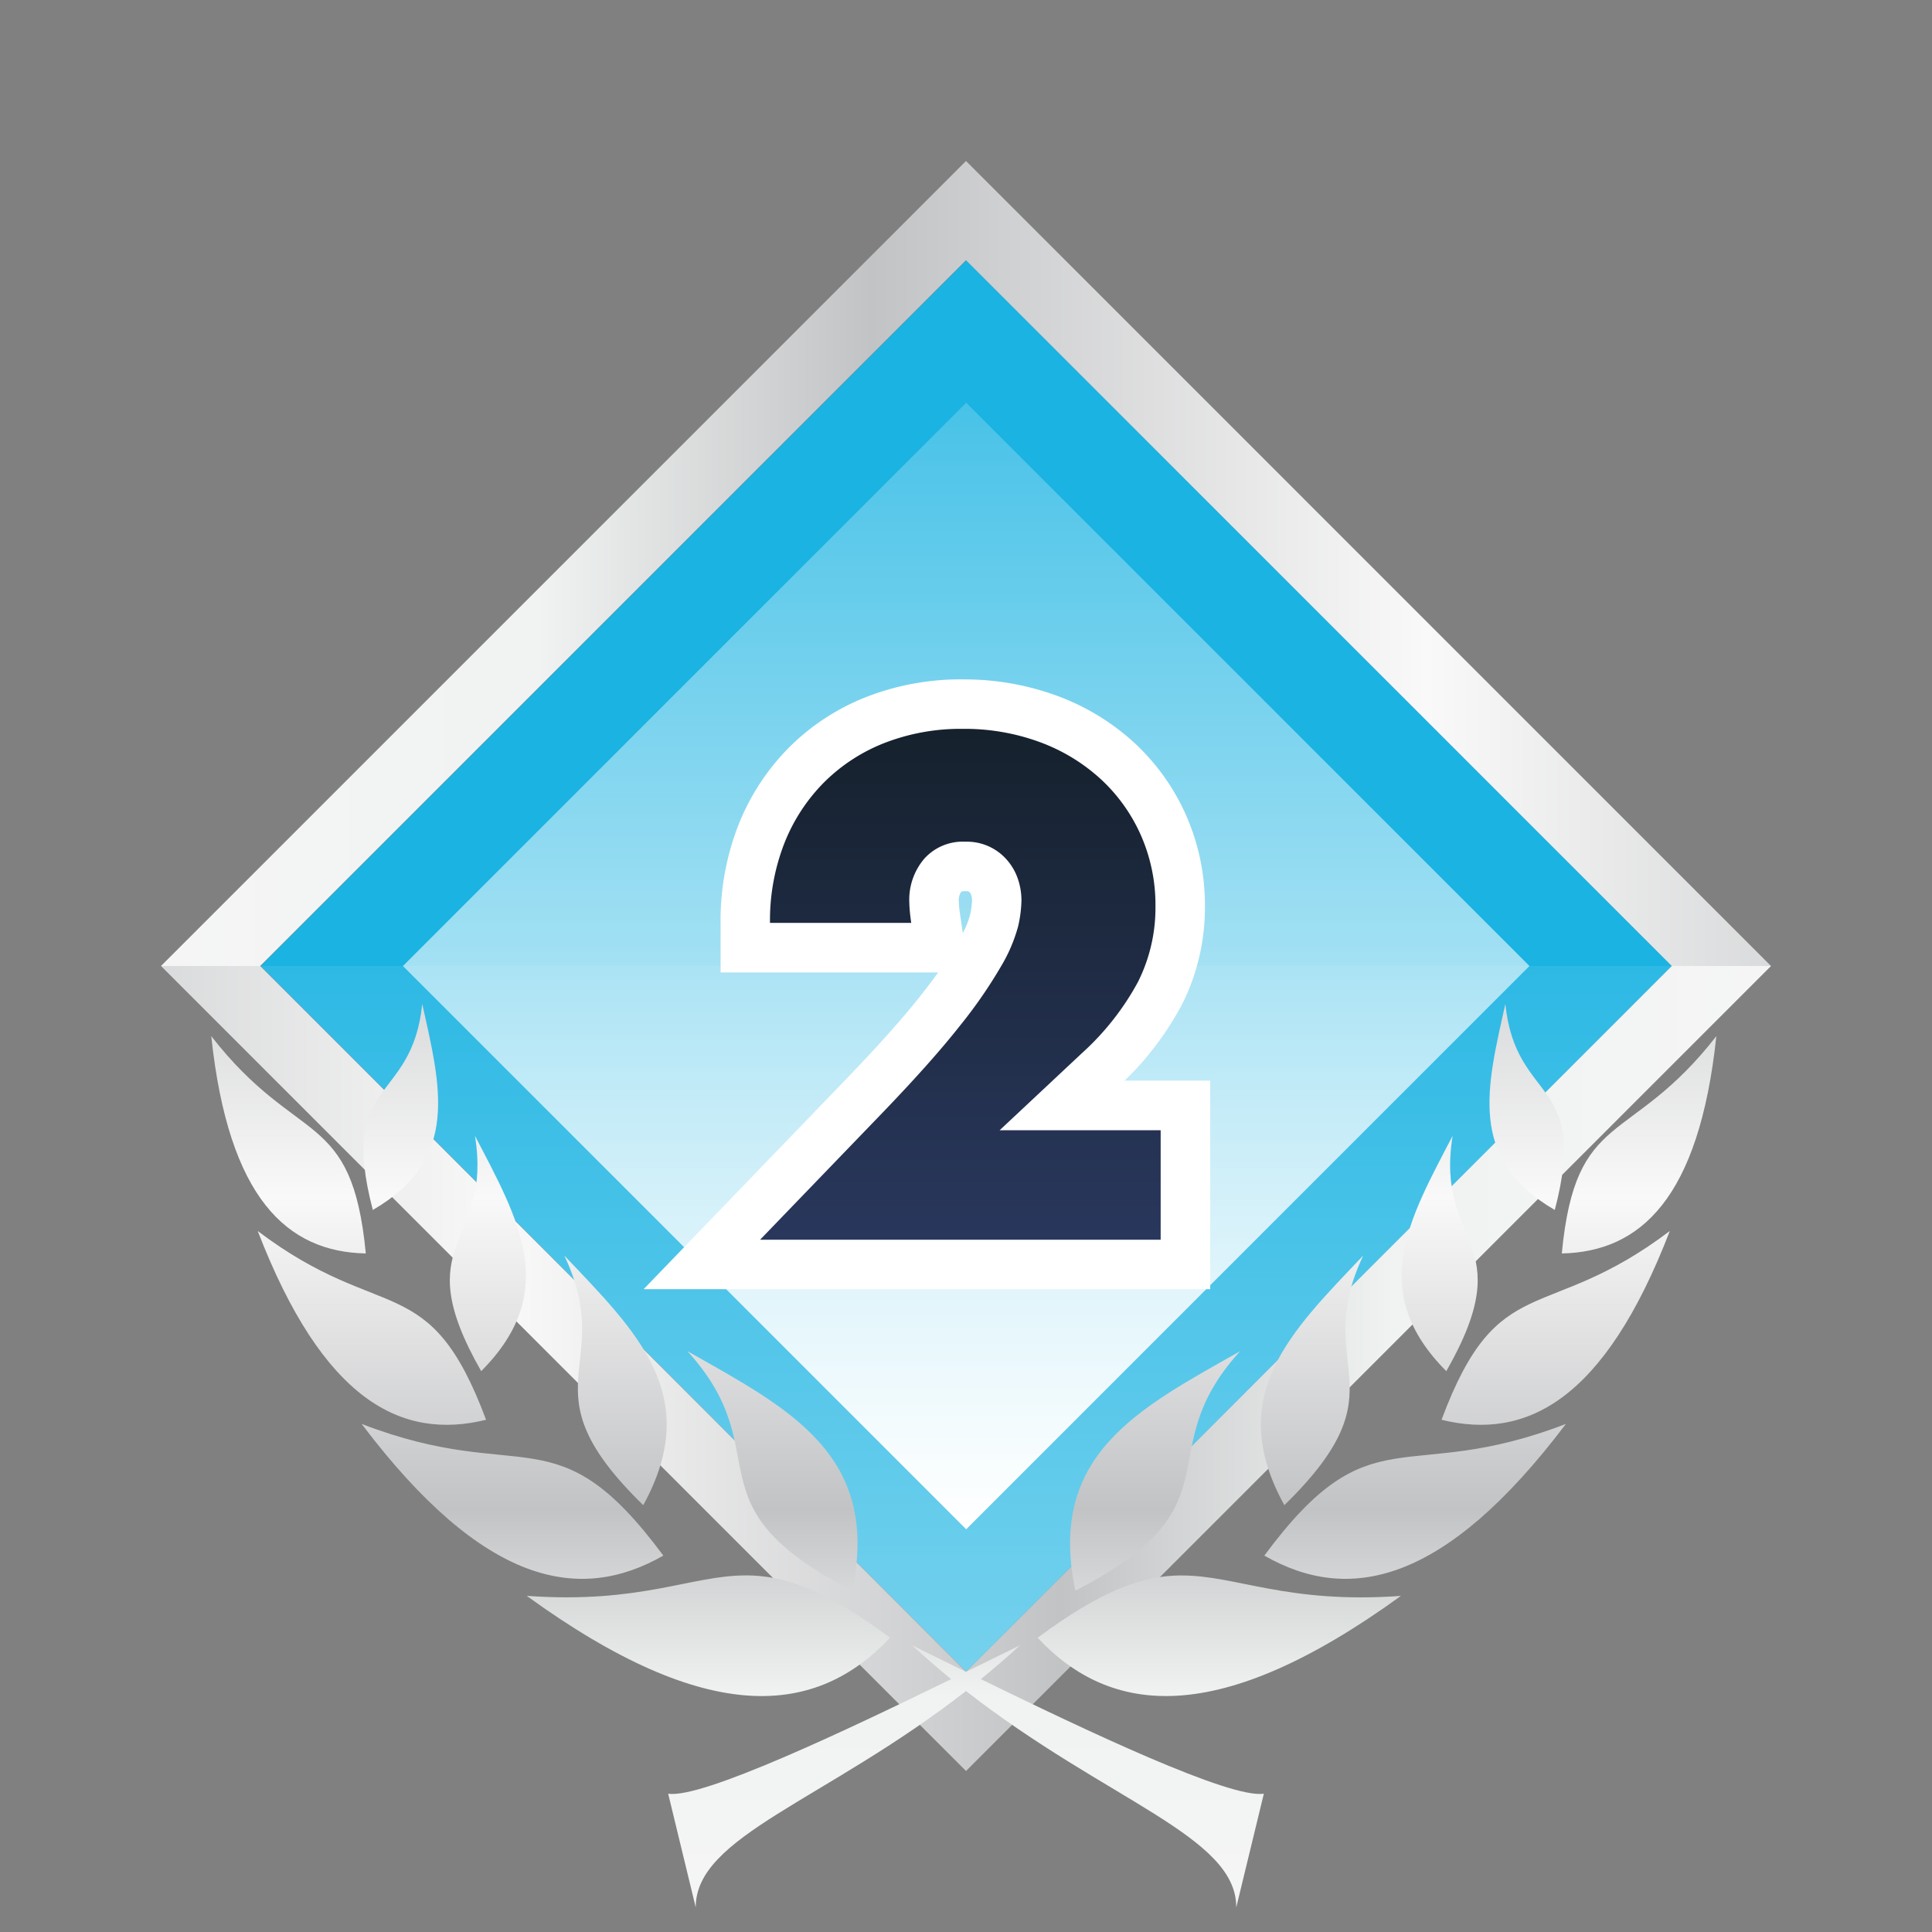 <svg viewBox="0 0 120 120" xmlns="http://www.w3.org/2000/svg" xmlns:xlink="http://www.w3.org/1999/xlink"><rect x="0" y="0" width="120" height="120" fill="#808080" stroke="none"/><linearGradient id="a" gradientUnits="userSpaceOnUse" x1="60" x2="60" y1="60" y2="103.84"><stop offset="0" stop-color="#fff" stop-opacity=".2"/><stop offset="1" stop-color="#fff"/></linearGradient><linearGradient id="b" gradientUnits="userSpaceOnUse" x1="110" x2="10" y1="85" y2="85"><stop offset="0" stop-color="#f5f5f5"/><stop offset=".234" stop-color="#f0f3f2"/><stop offset=".441" stop-color="#c2c3c5"/><stop offset=".786" stop-color="#f9f9f9"/><stop offset=".998" stop-color="#dadbdc"/></linearGradient><linearGradient id="c" x1="10" x2="110" xlink:href="#b" y1="35" y2="35"/><linearGradient id="d" gradientTransform="matrix(-.707 -.707 .707 -.707 60 144.853)" x1="60" x2="60" xlink:href="#a" y1="25.009" y2="94.991"/><linearGradient id="e" gradientUnits="userSpaceOnUse" x1="58.612" x2="58.612" y1="78.535" y2="43.733"><stop offset="0" stop-color="#2a385f"/><stop offset="1" stop-color="#15202b"/></linearGradient><linearGradient id="f" x1="59.864" x2="59.864" xlink:href="#b" y1="118.473" y2="62.348"/><path d="m0 0h120v120h-120z" fill="none"/><path d="m29 29h61.999v61.999h-61.999z" fill="#1ab3e2" transform="matrix(-.707 .707 -.707 -.707 144.853 60)"/><path d="m16.16 60 43.84 43.84 43.84-43.84z" fill="url(#a)" opacity=".4"/><path d="m103.84 60-43.84 43.84-43.84-43.84h-6.16l50 50 50-50z" fill="url(#b)"/><path d="m60 10-50 50h6.16l43.84-43.84 43.84 43.84h6.16z" fill="url(#c)"/><path d="m35.258 35.258h49.485v49.485h-49.485z" fill="url(#d)" transform="matrix(-.707 .707 -.707 -.707 144.853 60)"/><path d="m43.6 78.535 10.17-10.556c1.974-2.055 3.541-3.815 4.653-5.232a28.36 28.36 0 0 0 2.427-3.506 8.184 8.184 0 0 0 .887-2.041 6.3 6.3 0 0 0 .17-1.272 2.6 2.6 0 0 0 -.143-.855 1.912 1.912 0 0 0 -.378-.652 1.85 1.85 0 0 0 -.6-.449 1.911 1.911 0 0 0 -.828-.155 1.652 1.652 0 0 0 -1.4.536 2.423 2.423 0 0 0 -.546 1.657 8.4 8.4 0 0 0 .107 1.095l.249 1.754h-12.079v-1.537a14.773 14.773 0 0 1 .99-5.488 12.744 12.744 0 0 1 2.821-4.334 12.53 12.53 0 0 1 4.316-2.8 14.674 14.674 0 0 1 5.378-.967 15.136 15.136 0 0 1 5.314.917 13 13 0 0 1 4.3 2.607 12.11 12.11 0 0 1 2.863 4.01 12.293 12.293 0 0 1 1.029 5.033 11.846 11.846 0 0 1 -1.251 5.386 18.123 18.123 0 0 1 -3.778 4.83l-2.29 2.143h7.649v9.879z" fill="url(#e)"/><path d="m59.8 45.27a13.547 13.547 0 0 1 4.776.82 11.419 11.419 0 0 1 3.792 2.3 10.547 10.547 0 0 1 2.5 3.5 10.728 10.728 0 0 1 .9 4.406 10.275 10.275 0 0 1 -1.086 4.693 16.557 16.557 0 0 1 -3.467 4.411l-5.124 4.8h10v6.8h-24.88l7.666-7.952q3.033-3.158 4.755-5.348a29.625 29.625 0 0 0 2.562-3.71 9.8 9.8 0 0 0 1.045-2.459 7.789 7.789 0 0 0 .205-1.6 4.164 4.164 0 0 0 -.225-1.352 3.479 3.479 0 0 0 -.677-1.169 3.285 3.285 0 0 0 -2.582-1.13 3.209 3.209 0 0 0 -2.56 1.066 3.926 3.926 0 0 0 -.923 2.664 10.057 10.057 0 0 0 .123 1.312h-8.774a13.181 13.181 0 0 1 .881-4.919 11.163 11.163 0 0 1 2.48-3.813 10.968 10.968 0 0 1 3.792-2.459 13.071 13.071 0 0 1 4.821-.861m0-3.074a16.183 16.183 0 0 0 -5.939 1.073 14.058 14.058 0 0 0 -4.842 3.147 14.255 14.255 0 0 0 -3.163 4.85 16.3 16.3 0 0 0 -1.1 6.056v3.078h13.515q-.471.654-1.058 1.4c-1.08 1.376-2.612 3.1-4.553 5.117l-7.66 7.947-5.021 5.208h35.19v-12.953h-5.316a18.922 18.922 0 0 0 3.57-4.743 13.363 13.363 0 0 0 1.417-6.076 13.835 13.835 0 0 0 -1.167-5.654 13.634 13.634 0 0 0 -3.225-4.516 14.512 14.512 0 0 0 -4.8-2.916 16.65 16.65 0 0 0 -5.848-1.014zm-.09 13.182a1.035 1.035 0 0 1 .255-.024.825.825 0 0 1 .194.016.379.379 0 0 1 .158.208 1.066 1.066 0 0 1 .057.35 4.745 4.745 0 0 1 -.135.946 5.018 5.018 0 0 1 -.441 1.078l-.151-1.063a7.183 7.183 0 0 1 -.092-.879.935.935 0 0 1 .155-.632z" fill="#fff"/><path d="m26.225 62.348c-.63 6.261-5.239 4.544-3.068 12.805 5.443-3.159 4.213-7.653 3.068-12.805zm67.277 0c-1.145 5.154-2.379 9.646 3.068 12.805 2.171-8.261-2.438-6.544-3.07-12.805zm-80.381 2.007c1.077 10.125 4.738 13.4 9.6 13.5-.87-9.041-4.221-6.589-9.6-13.5zm93.485 0c-5.378 6.911-8.734 4.459-9.6 13.5 4.858-.104 8.523-3.375 9.6-13.5zm-77.106 6.192c1.125 6.9-4.318 6.376.388 14.618 4.937-4.957 2.323-9.416-.388-14.618zm60.726 0c-2.712 5.2-5.33 9.661-.393 14.618 4.705-8.242-.733-7.718.393-14.618zm-74.218 5.913c4.068 10.557 8.94 13.014 14.183 11.725-3.529-9.451-6.423-5.855-14.183-11.725zm87.706 0c-7.759 5.87-10.649 2.274-14.178 11.725 5.243 1.289 10.111-1.168 14.178-11.725zm-68.661 1.529c3.315 7.025-2.655 8.136 4.9 15.5 3.747-6.808-.411-10.775-4.9-15.5zm49.616 0c-4.489 4.726-8.65 8.692-4.895 15.5 7.55-7.364 1.58-8.475 4.895-15.5zm-41.969 5.936c5.8 6.388-.18 9.509 10.234 14.879 1.778-8.452-3.934-11.316-10.234-14.879zm34.329 0c-6.306 3.563-12.014 6.427-10.235 14.875 10.414-5.37 4.43-8.491 10.234-14.879zm-54.567 4.516c7.577 10.031 13.531 11.159 18.738 8.18-6.665-9.013-8.654-4.287-18.738-8.18zm74.8 0c-10.085 3.893-12.068-.833-18.732 8.18 5.205 2.979 11.154 1.85 18.732-8.18zm-50.908 9.411c-3.435-.013-6.525 1.78-13.638 1.269 11.309 8.2 18 7.463 22.566 2.6-4.066-3.011-6.577-3.863-8.928-3.872zm27.016 0c-2.35.009-4.858.861-8.923 3.872 4.562 4.86 11.257 5.593 22.566-2.6-7.113.511-10.208-1.282-13.643-1.269zm-16.721 4.341c.809.745 1.621 1.44 2.428 2.1-6.524 3.191-15.507 7.452-17.576 7.115l1.713 7.068c-.028-4.433 8.019-6.609 16.786-13.444 8.768 6.837 16.815 9.011 16.786 13.444l1.714-7.068c-2.069.337-11.052-3.923-17.577-7.115.808-.657 1.619-1.352 2.429-2.1-.938.459-2.106 1.036-3.352 1.647-1.245-.611-2.415-1.189-3.352-1.647z" fill="url(#f)"/></svg>
